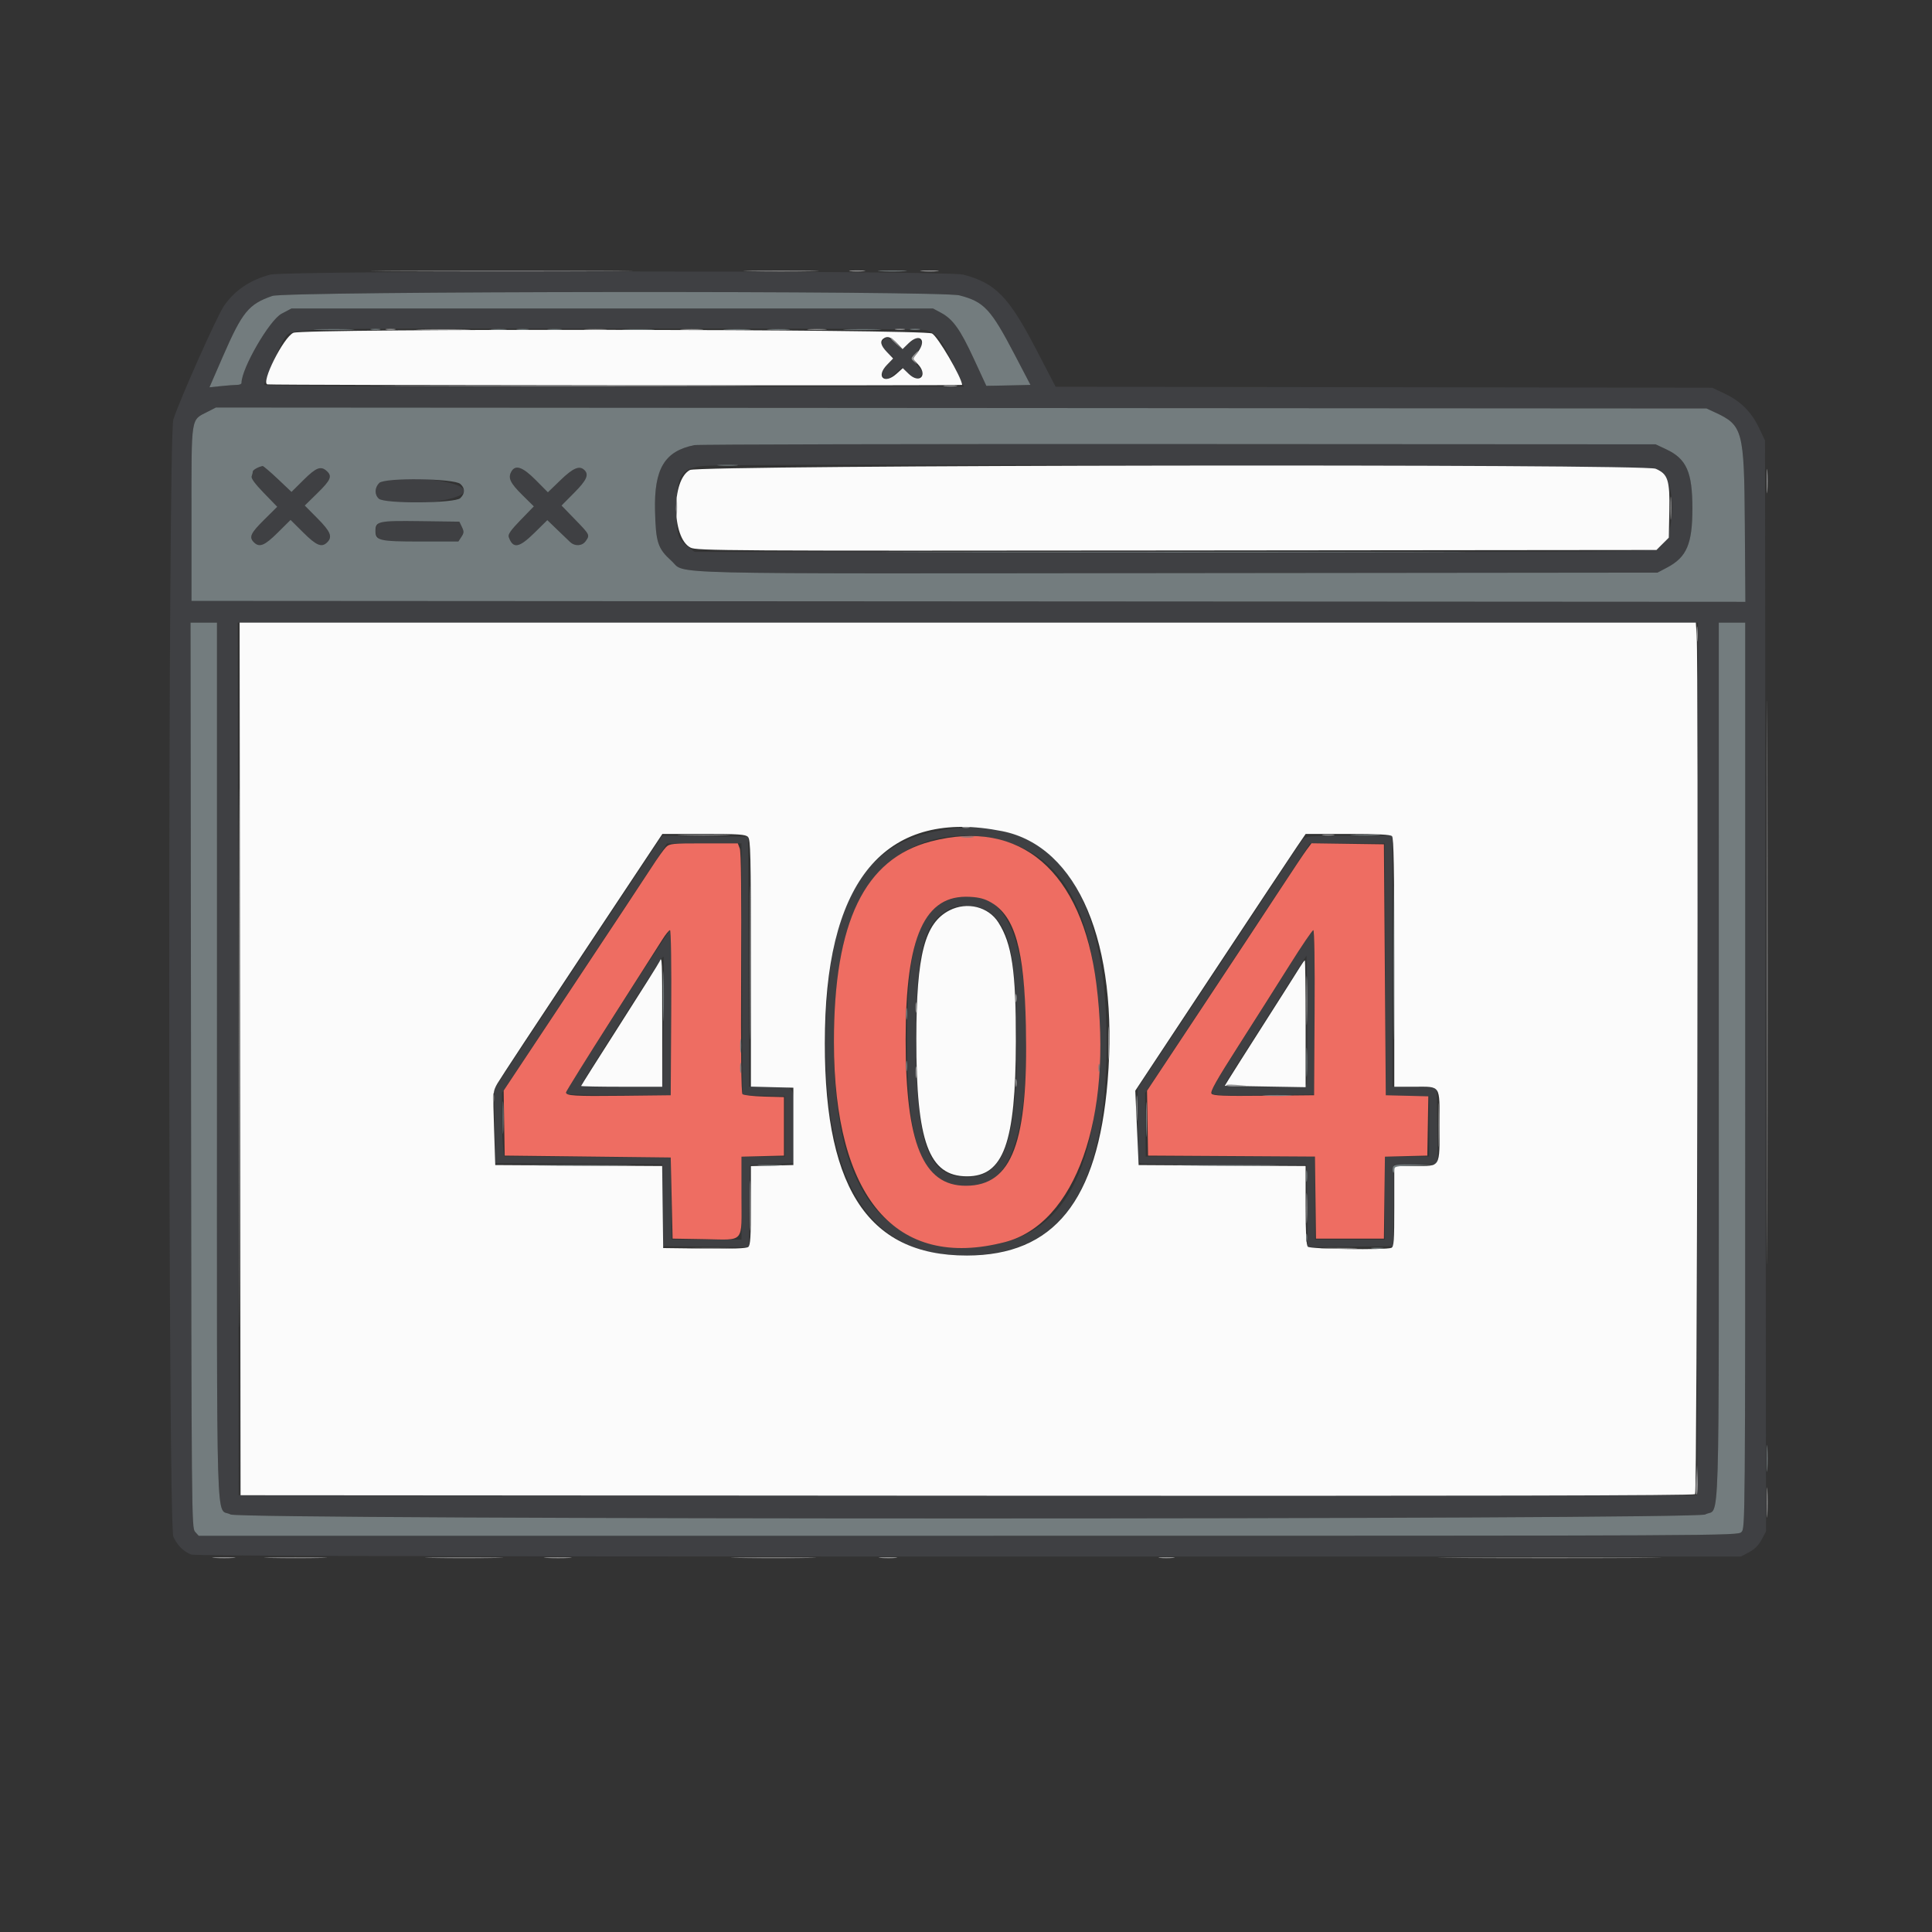 <svg id="svg" version="1.1" xmlns="http://www.w3.org/2000/svg" xmlns:xlink="http://www.w3.org/1999/xlink" width="400" height="400" viewBox="0, 0, 400,400"><rect x="0" y="0" width="400" height="400" fill="#333333" stroke="none"/><g id="svgg"><path id="path0" d="M55.957 56.854 C 51.721 57.994,48.574 60.128,46.352 63.368 C 44.904 65.479,37.212 82.746,35.890 86.851 C 34.752 90.388,34.756 315.697,35.895 318.164 C 36.729 319.972,38.012 321.256,39.576 321.849 C 40.349 322.142,88.259 322.266,200.550 322.266 L 360.424 322.266 362.125 321.366 C 363.290 320.750,364.111 319.928,364.729 318.759 L 365.632 317.052 365.531 204.132 L 365.430 91.211 364.199 88.613 C 362.637 85.316,360.388 83.067,357.090 81.504 L 354.492 80.273 286.522 80.170 L 218.551 80.067 214.451 72.192 C 208.828 61.390,206.079 58.588,199.398 56.848 C 196.072 55.982,59.176 55.987,55.957 56.854 M198.645 61.152 C 203.768 62.487,205.134 63.959,210.135 73.535 L 213.348 79.688 211.069 79.747 C 209.815 79.779,207.758 79.823,206.498 79.844 L 204.208 79.883 201.616 74.277 C 198.788 68.163,197.296 66.076,194.797 64.740 L 193.164 63.867 126.758 63.867 L 60.352 63.867 58.303 64.947 C 55.791 66.271,50.000 76.278,50.000 79.294 C 50.000 79.511,49.586 79.688,49.081 79.688 C 48.575 79.688,47.082 79.800,45.764 79.938 L 43.366 80.189 46.153 73.786 C 50.164 64.573,51.479 62.963,56.373 61.272 C 59.283 60.267,194.805 60.152,198.645 61.152 M191.819 68.359 C 193.880 68.932,195.034 70.399,197.424 75.488 L 199.580 80.078 127.134 80.078 C 77.220 80.078,54.688 79.952,54.688 79.672 C 54.688 78.980,58.203 70.950,58.921 70.002 C 60.498 67.920,57.674 68.004,126.563 67.988 C 167.477 67.978,190.929 68.112,191.819 68.359 M182.833 70.483 C 182.261 71.172,182.761 72.252,184.162 73.354 L 185.125 74.112 184.128 75.044 C 182.667 76.411,182.278 77.286,182.833 77.955 C 183.491 78.747,183.779 78.672,185.338 77.303 L 186.719 76.091 188.123 77.324 C 189.604 78.624,190.116 78.682,190.783 77.625 C 191.108 77.110,190.919 76.695,189.855 75.598 L 188.519 74.219 189.855 72.840 C 190.919 71.743,191.108 71.328,190.783 70.812 C 190.115 69.753,189.603 69.814,188.103 71.131 L 186.680 72.381 185.411 71.151 C 184.000 69.784,183.517 69.658,182.833 70.483 M355.083 85.386 C 360.831 88.047,361.110 89.091,361.247 108.494 L 361.361 124.604 200.505 124.509 L 39.648 124.414 39.648 106.376 C 39.648 85.893,39.466 87.048,42.981 85.252 L 44.705 84.371 199.012 84.471 L 353.320 84.570 355.083 85.386 M143.750 92.159 C 137.581 93.406,135.403 97.053,135.617 105.777 C 135.777 112.315,136.189 113.568,139.018 116.124 C 142.174 118.975,133.622 118.769,243.961 118.656 L 343.164 118.555 345.147 117.508 C 349.220 115.359,350.391 112.627,350.391 105.273 C 350.391 97.728,349.181 94.997,344.964 93.019 L 342.773 91.992 243.945 91.937 C 189.590 91.907,144.502 92.007,143.750 92.159 M343.582 97.282 C 347.220 99.531,346.981 111.531,343.258 113.566 C 342.056 114.223,336.980 114.258,242.900 114.258 L 143.807 114.258 142.729 113.452 C 140.252 111.604,140.039 110.959,140.039 105.325 C 140.039 98.534,141.023 96.938,145.485 96.488 C 152.568 95.774,342.373 96.535,343.582 97.282 M53.223 96.887 C 52.739 97.081,52.344 97.408,52.344 97.612 C 52.344 97.816,52.237 98.261,52.107 98.600 C 51.947 99.018,52.763 100.137,54.637 102.070 L 57.403 104.922 54.678 107.627 C 51.874 110.409,51.507 111.217,52.567 112.277 C 53.704 113.414,54.776 112.977,57.510 110.264 L 60.156 107.638 62.803 110.264 C 65.537 112.977,66.609 113.414,67.746 112.277 C 68.883 111.139,68.446 110.068,65.724 107.325 L 63.089 104.669 65.724 102.085 C 68.489 99.374,68.821 98.586,67.645 97.521 C 66.421 96.413,65.463 96.782,62.860 99.363 L 60.352 101.851 57.518 99.168 C 54.505 96.314,54.567 96.347,53.223 96.887 M105.840 97.693 C 105.150 98.982,105.655 100.024,108.179 102.518 L 110.530 104.841 107.801 107.655 C 105.745 109.776,105.136 110.647,105.331 111.192 C 106.218 113.669,107.457 113.460,110.676 110.287 L 113.319 107.683 115.310 109.603 C 116.405 110.659,117.627 111.831,118.025 112.207 C 119.029 113.154,120.534 113.068,121.267 112.022 C 122.150 110.762,122.136 110.732,119.064 107.565 L 116.253 104.666 118.869 102.030 C 121.449 99.431,121.968 98.296,121.016 97.344 C 119.990 96.318,118.692 96.857,116.054 99.404 L 113.434 101.933 110.928 99.404 C 108.184 96.636,106.677 96.129,105.840 97.693 M78.533 99.982 C 77.542 100.973,77.505 102.406,78.449 103.260 C 80.736 105.329,96.094 103.905,96.094 101.623 C 96.094 99.361,80.602 97.913,78.533 99.982 M78.356 108.419 C 77.526 109.249,77.569 110.667,78.449 111.463 C 79.064 112.019,80.258 112.109,87.033 112.109 L 94.904 112.109 95.530 111.154 C 96.069 110.331,96.083 110.046,95.632 109.103 L 95.107 108.008 87.042 107.902 C 80.095 107.811,78.892 107.883,78.356 108.419 M44.923 219.629 C 44.925 321.646,44.632 311.860,47.737 313.555 C 49.745 314.652,351.036 314.652,353.045 313.555 C 356.149 311.860,355.856 321.646,355.858 219.629 L 355.859 128.906 358.594 128.906 L 361.328 128.906 361.328 222.656 C 361.328 315.885,361.324 316.411,360.547 317.188 C 359.768 317.966,359.245 317.969,200.451 317.969 L 41.137 317.969 40.393 317.147 C 39.666 316.343,39.646 314.144,39.548 222.615 L 39.448 128.906 42.185 128.906 L 44.922 128.906 44.923 219.629 M351.466 219.238 L 351.367 309.570 200.391 309.570 L 49.414 309.570 49.316 219.238 L 49.217 128.906 200.391 128.906 L 351.564 128.906 351.466 219.238 M193.945 172.063 C 178.051 175.014,170.936 188.607,170.936 216.016 C 170.937 247.494,181.762 261.931,203.711 259.726 C 221.217 257.967,229.102 244.271,229.101 215.625 C 229.100 182.774,217.001 167.782,193.945 172.063 M119.721 199.253 L 102.328 225.474 102.433 233.147 L 102.539 240.820 119.817 240.922 L 137.094 241.024 137.199 249.516 L 137.305 258.008 146.184 258.113 L 155.063 258.218 155.168 249.714 L 155.273 241.211 159.766 241.016 L 164.258 240.820 164.364 233.449 C 164.494 224.434,164.831 225.000,159.330 225.000 L 155.084 225.000 154.983 199.121 L 154.883 173.242 145.999 173.137 L 137.115 173.032 119.721 199.253 M207.589 174.070 C 221.167 177.568,227.526 190.956,227.511 216.016 C 227.496 243.799,219.385 257.215,202.063 258.108 C 187.750 258.847,178.705 251.856,174.829 237.059 C 171.596 224.716,171.987 202.830,175.639 191.797 C 180.532 177.013,192.733 170.243,207.589 174.070 M269.829 173.730 C 269.496 174.106,266.690 178.281,263.592 183.008 C 260.494 187.734,252.916 199.188,246.753 208.460 L 235.547 225.318 235.547 232.984 C 235.547 239.071,235.656 240.691,236.076 240.853 C 236.367 240.964,244.233 241.091,253.556 241.133 L 270.508 241.211 270.613 249.714 L 270.718 258.218 279.597 258.113 L 288.477 258.008 288.510 249.609 L 288.544 241.211 293.108 241.101 L 297.672 240.991 297.567 233.093 L 297.461 225.195 292.871 225.085 L 288.281 224.975 288.281 199.011 L 288.281 173.047 279.357 173.047 C 271.349 173.047,270.372 173.117,269.829 173.730 M153.611 200.684 L 153.711 226.758 158.105 226.868 L 162.500 226.979 162.500 233.216 L 162.500 239.453 158.008 239.453 L 153.516 239.453 153.516 248.047 L 153.516 256.641 146.297 256.641 L 139.078 256.641 138.972 248.145 L 138.867 239.648 121.636 239.547 L 104.405 239.445 104.159 237.398 C 104.024 236.273,103.912 233.304,103.910 230.801 L 103.906 226.251 120.996 200.444 L 138.086 174.637 145.798 174.623 L 153.510 174.609 153.611 200.684 M286.814 200.684 L 286.914 226.758 291.406 226.867 L 295.898 226.976 295.898 233.214 L 295.898 239.451 291.309 239.452 L 286.719 239.453 286.719 248.047 L 286.719 256.641 279.492 256.641 L 272.266 256.641 272.266 248.047 L 272.266 239.453 254.734 239.453 L 237.201 239.453 237.139 232.878 L 237.077 226.302 250.614 205.827 C 258.060 194.566,265.744 182.935,267.690 179.980 L 271.227 174.609 278.970 174.609 L 286.713 174.609 286.814 200.684 M197.008 186.107 C 190.254 188.220,187.821 195.805,187.793 214.844 C 187.760 236.693,190.558 244.408,198.932 245.556 C 208.353 246.847,212.472 237.561,212.494 214.983 C 212.516 192.310,207.440 182.845,197.008 186.107 M204.952 188.904 C 208.971 192.123,210.156 197.201,210.437 212.401 C 210.866 235.591,208.184 243.777,200.170 243.741 C 192.125 243.706,189.663 237.073,189.659 215.430 C 189.655 197.038,191.127 191.147,196.445 188.257 C 198.733 187.014,202.997 187.338,204.952 188.904 M128.704 207.871 C 116.706 226.674,117.029 226.144,117.366 226.481 C 117.518 226.633,122.418 226.758,128.255 226.758 L 138.867 226.758 138.969 209.668 C 139.025 200.269,138.934 192.578,138.767 192.578 C 138.599 192.578,134.071 199.460,128.704 207.871 M267.860 198.535 C 265.827 201.812,261.073 209.326,257.295 215.234 C 251.330 224.563,250.507 226.038,251.039 226.443 C 251.490 226.786,254.347 226.869,261.861 226.756 L 272.070 226.603 272.172 209.590 C 272.233 199.447,272.129 192.578,271.915 192.578 C 271.718 192.578,269.893 195.259,267.860 198.535 M137.359 211.426 L 137.116 224.805 128.669 224.910 C 121.005 225.006,120.246 224.957,120.467 224.380 C 120.601 224.031,123.643 219.149,127.227 213.533 C 136.557 198.909,137.122 198.047,137.375 198.047 C 137.500 198.047,137.493 204.067,137.359 211.426 M270.525 224.509 C 270.322 225.039,253.516 225.262,253.516 224.734 C 253.516 224.588,254.199 223.402,255.035 222.098 C 255.871 220.794,259.181 215.596,262.391 210.547 C 265.602 205.498,268.741 200.576,269.368 199.609 L 270.508 197.852 270.611 210.935 C 270.668 218.130,270.629 224.239,270.525 224.509 " stroke="none" fill="#3f4043" fill-rule="evenodd"></path><path id="path1" d="M192.700 174.217 C 178.981 177.812,172.656 190.906,172.656 215.710 C 172.656 247.960,185.459 262.977,208.008 257.178 C 222.670 253.406,230.480 231.408,226.990 203.711 C 224.047 180.355,211.256 169.353,192.700 174.217 M137.866 175.415 C 137.423 175.859,136.075 177.748,134.871 179.615 C 133.667 181.481,126.291 192.633,118.480 204.398 L 104.278 225.788 104.385 232.523 L 104.492 239.258 121.680 239.453 L 138.867 239.648 139.063 248.047 L 139.258 256.445 145.847 256.553 C 154.283 256.690,153.516 257.583,153.516 247.621 L 153.516 239.479 157.910 239.368 L 162.305 239.258 162.305 233.203 L 162.305 227.148 158.208 227.036 C 155.955 226.974,153.935 226.747,153.719 226.531 C 153.462 226.274,153.368 217.623,153.446 201.442 C 153.525 185.016,153.430 176.387,153.160 175.677 L 152.754 174.609 145.713 174.609 C 139.121 174.609,138.620 174.661,137.866 175.415 M270.575 175.871 C 270.045 176.573,267.544 180.313,265.016 184.180 C 262.488 188.047,255.258 198.998,248.951 208.514 L 237.482 225.818 237.589 232.538 L 237.695 239.258 254.973 239.360 L 272.250 239.461 272.356 247.953 L 272.461 256.445 279.492 256.445 L 286.523 256.445 286.629 247.962 L 286.734 239.479 291.121 239.368 L 295.508 239.258 295.615 233.118 L 295.723 226.979 291.318 226.868 L 286.914 226.758 286.719 200.781 L 286.523 174.805 279.030 174.699 L 271.537 174.593 270.575 175.871 M205.232 186.869 C 210.157 189.755,212.068 196.567,212.399 212.416 C 212.902 236.546,209.558 245.469,200.000 245.499 C 191.110 245.526,187.500 236.786,187.500 215.234 C 187.500 193.829,191.422 185.147,200.850 185.681 C 202.782 185.791,203.917 186.098,205.232 186.869 M138.969 209.668 L 138.867 226.758 128.906 226.868 C 118.953 226.977,117.188 226.873,117.188 226.177 C 117.188 225.974,121.425 219.166,126.603 211.048 C 131.782 202.931,136.546 195.454,137.191 194.434 C 137.835 193.413,138.522 192.578,138.717 192.578 C 138.924 192.578,139.029 199.639,138.969 209.668 M272.172 209.668 L 272.070 226.758 261.674 226.862 C 253.347 226.945,251.191 226.861,250.842 226.441 C 250.504 226.033,251.766 223.787,256.500 216.376 C 259.852 211.129,264.607 203.628,267.068 199.707 C 269.528 195.786,271.706 192.578,271.908 192.578 C 272.131 192.578,272.234 199.226,272.172 209.668 " stroke="none" fill="#ee6d62" fill-rule="evenodd"></path><path id="path2" d="M60.742 68.901 C 58.702 69.790,53.898 79.380,55.391 79.581 C 56.780 79.768,199.218 79.873,199.204 79.688 C 199.082 78.081,194.127 69.622,192.969 69.044 C 191.150 68.135,62.817 67.996,60.742 68.901 M185.913 71.259 L 186.865 72.277 188.118 71.063 C 190.398 68.852,191.965 70.361,190.028 72.901 L 188.976 74.281 189.996 75.345 C 192.199 77.645,190.434 79.613,188.144 77.408 L 186.914 76.222 185.613 77.392 C 183.092 79.658,181.283 77.970,183.634 75.545 L 184.919 74.219 183.670 72.931 C 182.276 71.492,182.090 70.537,183.095 69.974 C 183.886 69.532,184.604 69.859,185.913 71.259 M142.841 97.308 C 138.950 99.360,139.046 111.416,142.969 113.380 C 144.262 114.027,149.697 114.058,243.645 113.965 L 342.954 113.867 344.231 112.591 L 345.508 111.315 345.620 105.755 C 345.747 99.419,345.320 98.109,342.777 97.047 C 340.280 96.003,144.830 96.258,142.841 97.308 M49.706 219.238 L 49.805 309.570 200.175 309.668 C 304.904 309.737,350.671 309.642,350.957 309.356 C 351.365 308.948,351.679 137.447,351.282 131.543 L 351.105 128.906 200.356 128.906 L 49.608 128.906 49.706 219.238 M207.483 172.081 C 223.189 175.210,231.674 195.314,229.321 223.828 C 227.271 248.665,218.205 259.906,200.195 259.944 C 179.311 259.987,170.144 245.340,170.806 212.984 C 171.452 181.380,183.988 167.401,207.483 172.081 M154.855 173.270 C 155.400 173.816,155.469 176.727,155.469 199.429 L 155.469 224.974 159.863 225.085 L 164.258 225.195 164.258 233.203 L 164.258 241.211 159.863 241.321 L 155.469 241.432 155.469 249.574 C 155.469 256.011,155.356 257.810,154.931 258.163 C 154.555 258.475,151.823 258.578,145.849 258.504 L 137.305 258.398 137.199 249.906 L 137.094 241.414 119.817 241.313 L 102.539 241.211 102.289 233.594 C 102.041 226.026,102.045 225.966,102.988 224.318 C 103.511 223.405,111.408 211.408,120.537 197.658 L 137.137 172.656 145.689 172.656 C 152.943 172.656,154.334 172.749,154.855 173.270 M288.203 173.125 C 288.558 173.480,288.672 179.826,288.672 199.297 L 288.672 225.000 292.891 225.000 C 298.379 225.000,298.047 224.490,298.047 232.916 C 298.047 241.887,298.335 241.406,292.955 241.406 L 288.672 241.406 288.672 249.763 C 288.672 257.023,288.591 258.151,288.054 258.357 C 286.824 258.829,271.276 258.620,270.781 258.125 C 270.447 257.790,270.313 255.331,270.313 249.535 L 270.313 241.414 253.027 241.313 L 235.742 241.211 235.396 233.513 L 235.049 225.815 250.888 201.872 C 259.599 188.704,267.537 176.743,268.526 175.293 L 270.326 172.656 279.030 172.656 C 285.279 172.656,287.867 172.788,288.203 173.125 M196.602 188.472 C 191.445 191.090,189.740 197.668,189.717 215.039 C 189.688 236.429,192.299 243.532,200.195 243.546 C 207.781 243.560,210.283 236.663,210.324 215.625 C 210.352 201.093,209.519 195.419,206.707 190.987 C 204.634 187.720,200.239 186.626,196.602 188.472 M136.581 199.015 C 136.459 199.333,132.749 205.235,128.336 212.132 C 123.923 219.029,120.313 224.746,120.313 224.836 C 120.313 224.926,124.092 225.000,128.711 225.000 L 137.109 225.000 137.109 211.719 C 137.109 198.898,137.062 197.761,136.581 199.015 M269.093 200.293 C 268.602 201.099,265.283 206.328,261.719 211.914 C 258.154 217.500,254.863 222.686,254.406 223.438 L 253.575 224.805 261.944 224.949 L 270.313 225.092 270.313 211.960 C 270.313 204.738,270.239 198.828,270.149 198.828 C 270.059 198.828,269.584 199.487,269.093 200.293 " stroke="none" fill="#fbfbfb" fill-rule="evenodd"></path><path id="path3" d="M182.324 56.149 C 183.667 56.225,185.864 56.225,187.207 56.149 C 188.550 56.072,187.451 56.010,184.766 56.010 C 182.080 56.010,180.981 56.072,182.324 56.149 M56.373 61.272 C 51.479 62.963,50.164 64.573,46.153 73.786 L 43.366 80.189 45.764 79.938 C 47.082 79.800,48.575 79.688,49.081 79.688 C 49.586 79.688,50.000 79.511,50.000 79.294 C 50.000 76.278,55.791 66.271,58.303 64.947 L 60.352 63.867 126.758 63.867 L 193.164 63.867 194.797 64.740 C 197.296 66.076,198.788 68.163,201.616 74.277 L 204.208 79.883 206.498 79.844 C 207.758 79.823,209.815 79.779,211.069 79.747 L 213.348 79.688 210.135 73.535 C 205.134 63.959,203.768 62.487,198.645 61.152 C 194.805 60.152,59.283 60.267,56.373 61.272 M65.723 68.260 C 67.603 68.331,70.679 68.331,72.559 68.260 C 74.438 68.188,72.900 68.129,69.141 68.129 C 65.381 68.129,63.843 68.188,65.723 68.260 M76.855 68.244 C 77.339 68.338,78.130 68.338,78.613 68.244 C 79.097 68.151,78.701 68.075,77.734 68.075 C 76.768 68.075,76.372 68.151,76.855 68.244 M101.847 68.251 C 102.540 68.337,103.771 68.338,104.581 68.254 C 105.392 68.169,104.824 68.099,103.320 68.097 C 101.816 68.095,101.153 68.164,101.847 68.251 M107.129 68.249 C 107.720 68.338,108.687 68.338,109.277 68.249 C 109.868 68.159,109.385 68.086,108.203 68.086 C 107.021 68.086,106.538 68.159,107.129 68.249 M113.574 68.251 C 114.272 68.338,115.415 68.338,116.113 68.251 C 116.812 68.165,116.240 68.094,114.844 68.094 C 113.447 68.094,112.876 68.165,113.574 68.251 M129.377 68.258 C 130.818 68.333,133.279 68.333,134.846 68.259 C 136.413 68.185,135.234 68.123,132.227 68.123 C 129.219 68.122,127.937 68.183,129.377 68.258 M150.308 68.258 C 151.659 68.335,153.769 68.334,154.996 68.257 C 156.223 68.180,155.117 68.117,152.539 68.118 C 149.961 68.119,148.957 68.182,150.308 68.258 M159.290 68.257 C 160.426 68.336,162.183 68.336,163.197 68.255 C 164.210 68.175,163.281 68.110,161.133 68.111 C 158.984 68.112,158.155 68.178,159.290 68.257 M175.293 68.259 C 177.065 68.332,179.966 68.332,181.738 68.259 C 183.511 68.187,182.061 68.128,178.516 68.128 C 174.971 68.128,173.521 68.187,175.293 68.259 M188.574 68.244 C 189.058 68.338,189.849 68.338,190.332 68.244 C 190.815 68.151,190.420 68.075,189.453 68.075 C 188.486 68.075,188.091 68.151,188.574 68.244 M42.981 85.252 C 39.466 87.048,39.648 85.893,39.648 106.376 L 39.648 124.414 200.505 124.509 L 361.361 124.604 361.247 108.494 C 361.110 89.091,360.831 88.047,355.083 85.386 L 353.320 84.570 199.012 84.471 L 44.705 84.371 42.981 85.252 M344.964 93.019 C 349.181 94.997,350.391 97.728,350.391 105.273 C 350.391 112.627,349.220 115.359,345.147 117.508 L 343.164 118.555 243.961 118.656 C 133.622 118.769,142.174 118.975,139.018 116.124 C 136.189 113.568,135.777 112.315,135.617 105.777 C 135.403 97.053,137.581 93.406,143.750 92.159 C 144.502 92.007,189.590 91.907,243.945 91.937 L 342.773 91.992 344.964 93.019 M148.938 96.381 C 149.965 96.462,151.547 96.461,152.453 96.379 C 153.360 96.297,152.520 96.231,150.586 96.232 C 148.652 96.234,147.911 96.301,148.938 96.381 M57.518 99.168 L 60.352 101.851 62.860 99.363 C 65.463 96.782,66.421 96.413,67.645 97.521 C 68.821 98.586,68.489 99.374,65.724 102.085 L 63.089 104.669 65.724 107.325 C 68.446 110.068,68.883 111.139,67.746 112.277 C 66.609 113.414,65.537 112.977,62.803 110.264 L 60.156 107.638 57.510 110.264 C 54.776 112.977,53.704 113.414,52.567 112.277 C 51.507 111.217,51.874 110.409,54.678 107.627 L 57.403 104.922 54.637 102.070 C 52.763 100.137,51.947 99.018,52.107 98.600 C 52.237 98.261,52.344 97.816,52.344 97.612 C 52.344 97.278,53.656 96.572,54.393 96.509 C 54.554 96.496,55.960 97.692,57.518 99.168 M110.928 99.404 L 113.434 101.933 116.054 99.404 C 118.692 96.857,119.990 96.318,121.016 97.344 C 121.968 98.296,121.449 99.431,118.869 102.030 L 116.253 104.666 119.064 107.565 C 122.136 110.732,122.150 110.762,121.267 112.022 C 120.534 113.068,119.029 113.154,118.025 112.207 C 117.627 111.831,116.405 110.659,115.310 109.603 L 113.319 107.683 110.676 110.287 C 107.457 113.460,106.218 113.669,105.331 111.192 C 105.136 110.647,105.745 109.776,107.801 107.655 L 110.530 104.841 108.179 102.518 C 105.655 100.024,105.150 98.982,105.840 97.693 C 106.677 96.129,108.184 96.636,110.928 99.404 M95.319 100.201 C 96.307 101.095,96.304 102.133,95.313 103.125 C 94.219 104.218,79.637 104.335,78.449 103.260 C 77.505 102.406,77.542 100.973,78.533 99.982 C 79.665 98.851,94.034 99.038,95.319 100.201 M95.632 109.103 C 96.083 110.046,96.069 110.331,95.530 111.154 L 94.904 112.109 87.033 112.109 C 78.509 112.109,77.734 111.928,77.734 109.928 C 77.734 107.913,78.309 107.788,87.042 107.902 L 95.107 108.008 95.632 109.103 M194.043 114.355 C 220.952 114.411,264.985 114.411,291.895 114.355 C 318.804 114.300,296.787 114.255,242.969 114.255 C 189.150 114.255,167.134 114.300,194.043 114.355 M39.548 222.615 C 39.646 314.144,39.666 316.343,40.393 317.147 L 41.137 317.969 200.451 317.969 C 359.245 317.969,359.768 317.966,360.547 317.188 C 361.324 316.411,361.328 315.885,361.328 222.656 L 361.328 128.906 358.594 128.906 L 355.859 128.906 355.858 219.629 C 355.856 321.646,356.149 311.860,353.045 313.555 C 351.036 314.652,49.745 314.652,47.737 313.555 C 44.632 311.860,44.925 321.646,44.923 219.629 L 44.922 128.906 42.185 128.906 L 39.448 128.906 39.548 222.615 M280.192 172.946 C 281.651 173.022,283.936 173.021,285.270 172.945 C 286.604 172.869,285.410 172.807,282.617 172.808 C 279.824 172.809,278.733 172.871,280.192 172.946 M199.128 173.330 C 199.830 173.417,200.885 173.415,201.472 173.326 C 202.059 173.237,201.484 173.166,200.195 173.168 C 198.906 173.170,198.426 173.243,199.128 173.330 M288.466 199.414 C 288.466 213.594,288.514 219.338,288.574 212.179 C 288.634 205.019,288.634 193.418,288.574 186.397 C 288.514 179.377,288.466 185.234,288.466 199.414 M137.275 206.250 C 137.275 210.869,137.332 212.759,137.401 210.449 C 137.470 208.140,137.470 204.360,137.401 202.051 C 137.332 199.741,137.275 201.631,137.275 206.250 M187.612 209.961 C 187.615 211.035,187.691 211.428,187.780 210.834 C 187.870 210.241,187.868 209.362,187.775 208.881 C 187.682 208.401,187.609 208.887,187.612 209.961 M153.246 216.602 C 153.248 217.891,153.321 218.371,153.408 217.669 C 153.495 216.967,153.493 215.912,153.404 215.325 C 153.315 214.738,153.244 215.313,153.246 216.602 M270.463 219.922 C 270.463 222.607,270.525 223.706,270.602 222.363 C 270.678 221.021,270.678 218.823,270.602 217.480 C 270.525 216.138,270.463 217.236,270.463 219.922 M187.606 220.703 C 187.606 221.670,187.683 222.065,187.776 221.582 C 187.869 221.099,187.869 220.308,187.776 219.824 C 187.683 219.341,187.606 219.736,187.606 220.703 M153.231 221.094 C 153.231 222.061,153.308 222.456,153.401 221.973 C 153.494 221.489,153.494 220.698,153.401 220.215 C 153.308 219.731,153.231 220.127,153.231 221.094 M227.434 221.094 C 227.434 221.846,227.515 222.153,227.613 221.777 C 227.711 221.401,227.711 220.786,227.613 220.410 C 227.515 220.034,227.434 220.342,227.434 221.094 M104.060 231.445 C 104.061 234.453,104.122 235.632,104.197 234.065 C 104.271 232.498,104.270 230.037,104.196 228.596 C 104.121 227.155,104.060 228.437,104.060 231.445 M237.266 231.836 C 237.266 235.059,237.327 236.325,237.400 234.650 C 237.473 232.975,237.473 230.339,237.399 228.791 C 237.325 227.243,237.265 228.613,237.266 231.836 M262.012 226.852 C 263.354 226.928,265.552 226.928,266.895 226.852 C 268.237 226.775,267.139 226.713,264.453 226.713 C 261.768 226.713,260.669 226.775,262.012 226.852 M111.648 241.308 C 116.443 241.370,124.177 241.370,128.835 241.308 C 133.493 241.246,129.570 241.195,120.117 241.195 C 110.664 241.195,106.853 241.246,111.648 241.308 M157.324 241.304 C 158.452 241.383,160.298 241.383,161.426 241.304 C 162.554 241.225,161.631 241.160,159.375 241.160 C 157.119 241.160,156.196 241.225,157.324 241.304 M245.605 241.308 C 250.171 241.371,257.642 241.371,262.207 241.308 C 266.772 241.246,263.037 241.195,253.906 241.195 C 244.775 241.195,241.040 241.246,245.605 241.308 M288.427 241.589 C 288.307 241.904,288.298 242.387,288.409 242.663 C 288.520 242.939,288.624 242.775,288.641 242.298 C 288.671 241.468,288.844 241.428,292.871 241.307 L 297.070 241.182 292.859 241.099 C 289.463 241.032,288.605 241.127,288.427 241.589 M270.424 243.555 C 270.427 244.629,270.503 245.022,270.593 244.428 C 270.683 243.834,270.680 242.956,270.587 242.475 C 270.495 241.995,270.421 242.480,270.424 243.555 M270.403 256.250 C 270.403 257.002,270.484 257.310,270.582 256.934 C 270.680 256.558,270.680 255.942,270.582 255.566 C 270.484 255.190,270.403 255.498,270.403 256.250 M284.082 258.483 C 284.673 258.572,285.640 258.572,286.230 258.483 C 286.821 258.393,286.338 258.320,285.156 258.320 C 283.975 258.320,283.491 258.393,284.082 258.483 M365.773 301.953 C 365.773 304.424,365.836 305.435,365.914 304.199 C 365.991 302.964,365.991 300.942,365.914 299.707 C 365.836 298.472,365.773 299.482,365.773 301.953 " stroke="none" fill="#737c7e" fill-rule="evenodd"></path><path id="path4" d="M81.934 56.152 C 94.019 56.210,113.794 56.210,125.879 56.152 C 137.964 56.095,128.076 56.048,103.906 56.048 C 79.736 56.048,69.849 56.095,81.934 56.152 M155.371 56.152 C 158.862 56.216,164.575 56.216,168.066 56.152 C 171.558 56.087,168.701 56.034,161.719 56.034 C 154.736 56.034,151.880 56.087,155.371 56.152 M176.066 56.141 C 176.759 56.228,177.989 56.229,178.800 56.144 C 179.610 56.060,179.043 55.989,177.539 55.988 C 176.035 55.986,175.372 56.055,176.066 56.141 M190.928 56.146 C 191.847 56.228,193.253 56.227,194.053 56.143 C 194.853 56.059,194.102 55.992,192.383 55.993 C 190.664 55.995,190.010 56.063,190.928 56.146 M79.980 68.244 C 80.464 68.338,81.255 68.338,81.738 68.244 C 82.222 68.151,81.826 68.075,80.859 68.075 C 79.893 68.075,79.497 68.151,79.980 68.244 M87.207 68.260 C 89.731 68.328,93.862 68.328,96.387 68.260 C 98.911 68.192,96.846 68.137,91.797 68.137 C 86.748 68.137,84.683 68.192,87.207 68.260 M121.400 68.257 C 122.535 68.336,124.293 68.336,125.306 68.255 C 126.319 68.175,125.391 68.110,123.242 68.111 C 121.094 68.112,120.265 68.178,121.400 68.257 M141.322 68.257 C 142.457 68.336,144.215 68.336,145.228 68.255 C 146.241 68.175,145.313 68.110,143.164 68.111 C 141.016 68.112,140.187 68.178,141.322 68.257 M167.480 68.255 C 168.394 68.337,169.888 68.337,170.801 68.255 C 171.714 68.173,170.967 68.105,169.141 68.105 C 167.314 68.105,166.567 68.173,167.480 68.255 M185.449 68.244 C 185.933 68.338,186.724 68.338,187.207 68.244 C 187.690 68.151,187.295 68.075,186.328 68.075 C 185.361 68.075,184.966 68.151,185.449 68.244 M184.375 70.044 C 184.375 70.111,184.946 70.683,185.645 71.314 L 186.914 72.461 185.767 71.191 C 184.697 70.008,184.375 69.742,184.375 70.044 M189.247 73.450 C 188.550 74.220,188.550 74.263,189.263 74.915 C 189.958 75.551,189.969 75.550,189.475 74.895 C 189.033 74.307,189.059 74.088,189.655 73.430 C 190.040 73.005,190.268 72.656,190.160 72.656 C 190.053 72.656,189.642 73.013,189.247 73.450 M86.035 79.980 C 103.384 80.037,131.772 80.037,149.121 79.980 C 166.470 79.924,152.275 79.878,117.578 79.878 C 82.881 79.878,68.687 79.924,86.035 79.980 M195.612 79.971 C 196.315 80.058,197.369 80.056,197.956 79.967 C 198.543 79.877,197.969 79.806,196.680 79.809 C 195.391 79.811,194.910 79.884,195.612 79.971 M365.770 99.609 C 365.770 101.865,365.834 102.788,365.913 101.660 C 365.992 100.532,365.992 98.687,365.913 97.559 C 365.834 96.431,365.770 97.354,365.770 99.609 M139.982 104.883 C 139.981 106.816,140.047 107.657,140.129 106.750 C 140.211 105.843,140.212 104.261,140.131 103.234 C 140.051 102.207,139.984 102.949,139.982 104.883 M345.846 105.273 C 345.847 107.422,345.912 108.251,345.992 107.116 C 346.071 105.981,346.070 104.223,345.990 103.210 C 345.910 102.196,345.845 103.125,345.846 105.273 M365.817 203.320 C 365.817 255.313,365.863 276.640,365.918 250.715 C 365.973 224.790,365.973 182.251,365.918 156.184 C 365.863 130.117,365.817 151.328,365.817 203.320 M49.411 218.945 C 49.411 268.574,49.456 288.935,49.512 264.191 C 49.567 239.448,49.567 198.842,49.512 173.957 C 49.456 149.072,49.411 169.316,49.411 218.945 M351.297 131.250 C 351.297 132.646,351.368 133.218,351.454 132.520 C 351.541 131.821,351.541 130.679,351.454 129.980 C 351.368 129.282,351.297 129.854,351.297 131.250 M199.316 171.363 C 199.692 171.461,200.308 171.461,200.684 171.363 C 201.060 171.265,200.752 171.184,200.000 171.184 C 199.248 171.184,198.940 171.265,199.316 171.363 M141.309 172.948 C 143.726 173.016,147.681 173.016,150.098 172.948 C 152.515 172.879,150.537 172.823,145.703 172.823 C 140.869 172.823,138.892 172.879,141.309 172.948 M273.926 172.936 C 274.517 173.026,275.483 173.026,276.074 172.936 C 276.665 172.847,276.182 172.773,275.000 172.773 C 273.818 172.773,273.335 172.847,273.926 172.936 M155.262 199.414 C 155.263 213.594,155.311 219.338,155.371 212.179 C 155.431 205.019,155.431 193.418,155.371 186.397 C 155.311 179.377,155.262 185.234,155.262 199.414 M270.478 207.227 C 270.478 211.738,270.535 213.530,270.604 211.209 C 270.673 208.888,270.673 205.197,270.604 203.006 C 270.534 200.816,270.478 202.715,270.478 207.227 M210.247 206.641 C 210.247 207.393,210.327 207.700,210.426 207.324 C 210.524 206.948,210.524 206.333,210.426 205.957 C 210.327 205.581,210.247 205.889,210.247 206.641 M189.560 208.594 C 189.560 209.561,189.636 209.956,189.729 209.473 C 189.822 208.989,189.822 208.198,189.729 207.715 C 189.636 207.231,189.560 207.627,189.560 208.594 M229.452 216.016 C 229.452 219.131,229.513 220.405,229.587 218.848 C 229.661 217.290,229.661 214.741,229.587 213.184 C 229.513 211.626,229.452 212.900,229.452 216.016 M189.565 222.070 C 189.568 223.145,189.644 223.538,189.733 222.944 C 189.823 222.350,189.821 221.471,189.728 220.991 C 189.635 220.510,189.562 220.996,189.565 222.070 M210.247 224.219 C 210.247 224.971,210.327 225.278,210.426 224.902 C 210.524 224.526,210.524 223.911,210.426 223.535 C 210.327 223.159,210.247 223.467,210.247 224.219 M253.870 224.731 C 254.045 224.905,255.047 224.990,256.098 224.920 L 258.008 224.792 255.780 224.603 C 254.555 224.499,253.695 224.557,253.870 224.731 M235.302 229.492 C 235.303 231.855,235.368 232.772,235.445 231.529 C 235.523 230.286,235.522 228.352,235.444 227.232 C 235.365 226.112,235.301 227.129,235.302 229.492 M102.060 227.344 C 102.060 228.311,102.136 228.706,102.229 228.223 C 102.322 227.739,102.322 226.948,102.229 226.465 C 102.136 225.981,102.060 226.377,102.060 227.344 M297.819 233.008 C 297.819 237.090,297.877 238.707,297.948 236.601 C 298.018 234.495,298.018 231.155,297.947 229.179 C 297.876 227.203,297.819 228.926,297.819 233.008 M155.244 249.609 C 155.244 254.229,155.301 256.118,155.370 253.809 C 155.439 251.499,155.439 247.720,155.370 245.410 C 155.301 243.101,155.244 244.990,155.244 249.609 M270.464 250.195 C 270.465 252.988,270.527 254.080,270.603 252.620 C 270.678 251.161,270.677 248.876,270.601 247.542 C 270.525 246.209,270.464 247.402,270.464 250.195 M143.282 258.495 C 145.496 258.564,149.012 258.564,151.095 258.494 C 153.178 258.424,151.367 258.367,147.070 258.367 C 142.773 258.368,141.069 258.425,143.282 258.495 M274.140 258.494 C 275.922 258.567,278.735 258.566,280.390 258.493 C 282.044 258.420,280.586 258.361,277.148 258.361 C 273.711 258.362,272.357 258.421,274.140 258.494 M351.168 306.525 C 351.063 308.288,351.117 309.589,351.288 309.417 C 351.459 309.245,351.545 307.803,351.480 306.212 L 351.360 303.320 351.168 306.525 M365.777 311.133 C 365.777 313.926,365.840 315.017,365.915 313.558 C 365.990 312.099,365.990 309.814,365.914 308.480 C 365.838 307.146,365.776 308.340,365.777 311.133 M44.447 322.554 C 45.582 322.633,47.340 322.632,48.353 322.552 C 49.366 322.472,48.438 322.407,46.289 322.408 C 44.141 322.409,43.312 322.475,44.447 322.554 M55.980 322.558 C 58.947 322.624,63.693 322.624,66.527 322.557 C 69.361 322.491,66.934 322.436,61.133 322.437 C 55.332 322.437,53.013 322.491,55.980 322.558 M89.551 322.558 C 93.149 322.622,99.038 322.622,102.637 322.558 C 106.235 322.493,103.291 322.441,96.094 322.441 C 88.896 322.441,85.952 322.493,89.551 322.558 M113.199 322.555 C 114.550 322.632,116.659 322.631,117.886 322.554 C 119.113 322.477,118.008 322.414,115.430 322.415 C 112.852 322.416,111.848 322.479,113.199 322.555 M153.027 322.558 C 156.948 322.622,163.364 322.622,167.285 322.558 C 171.206 322.494,167.998 322.442,160.156 322.442 C 152.314 322.442,149.106 322.494,153.027 322.558 M182.335 322.552 C 183.253 322.635,184.660 322.634,185.460 322.550 C 186.260 322.466,185.508 322.398,183.789 322.400 C 182.070 322.401,181.416 322.470,182.335 322.552 M240.128 322.548 C 240.821 322.634,242.052 322.635,242.862 322.551 C 243.673 322.466,243.105 322.396,241.602 322.394 C 240.098 322.392,239.435 322.461,240.128 322.548 M302.021 322.558 C 312.264 322.616,329.139 322.616,339.521 322.559 C 349.904 322.501,341.523 322.453,320.898 322.453 C 300.273 322.453,291.779 322.501,302.021 322.558 " stroke="none" fill="#969697" fill-rule="evenodd"></path></g></svg>